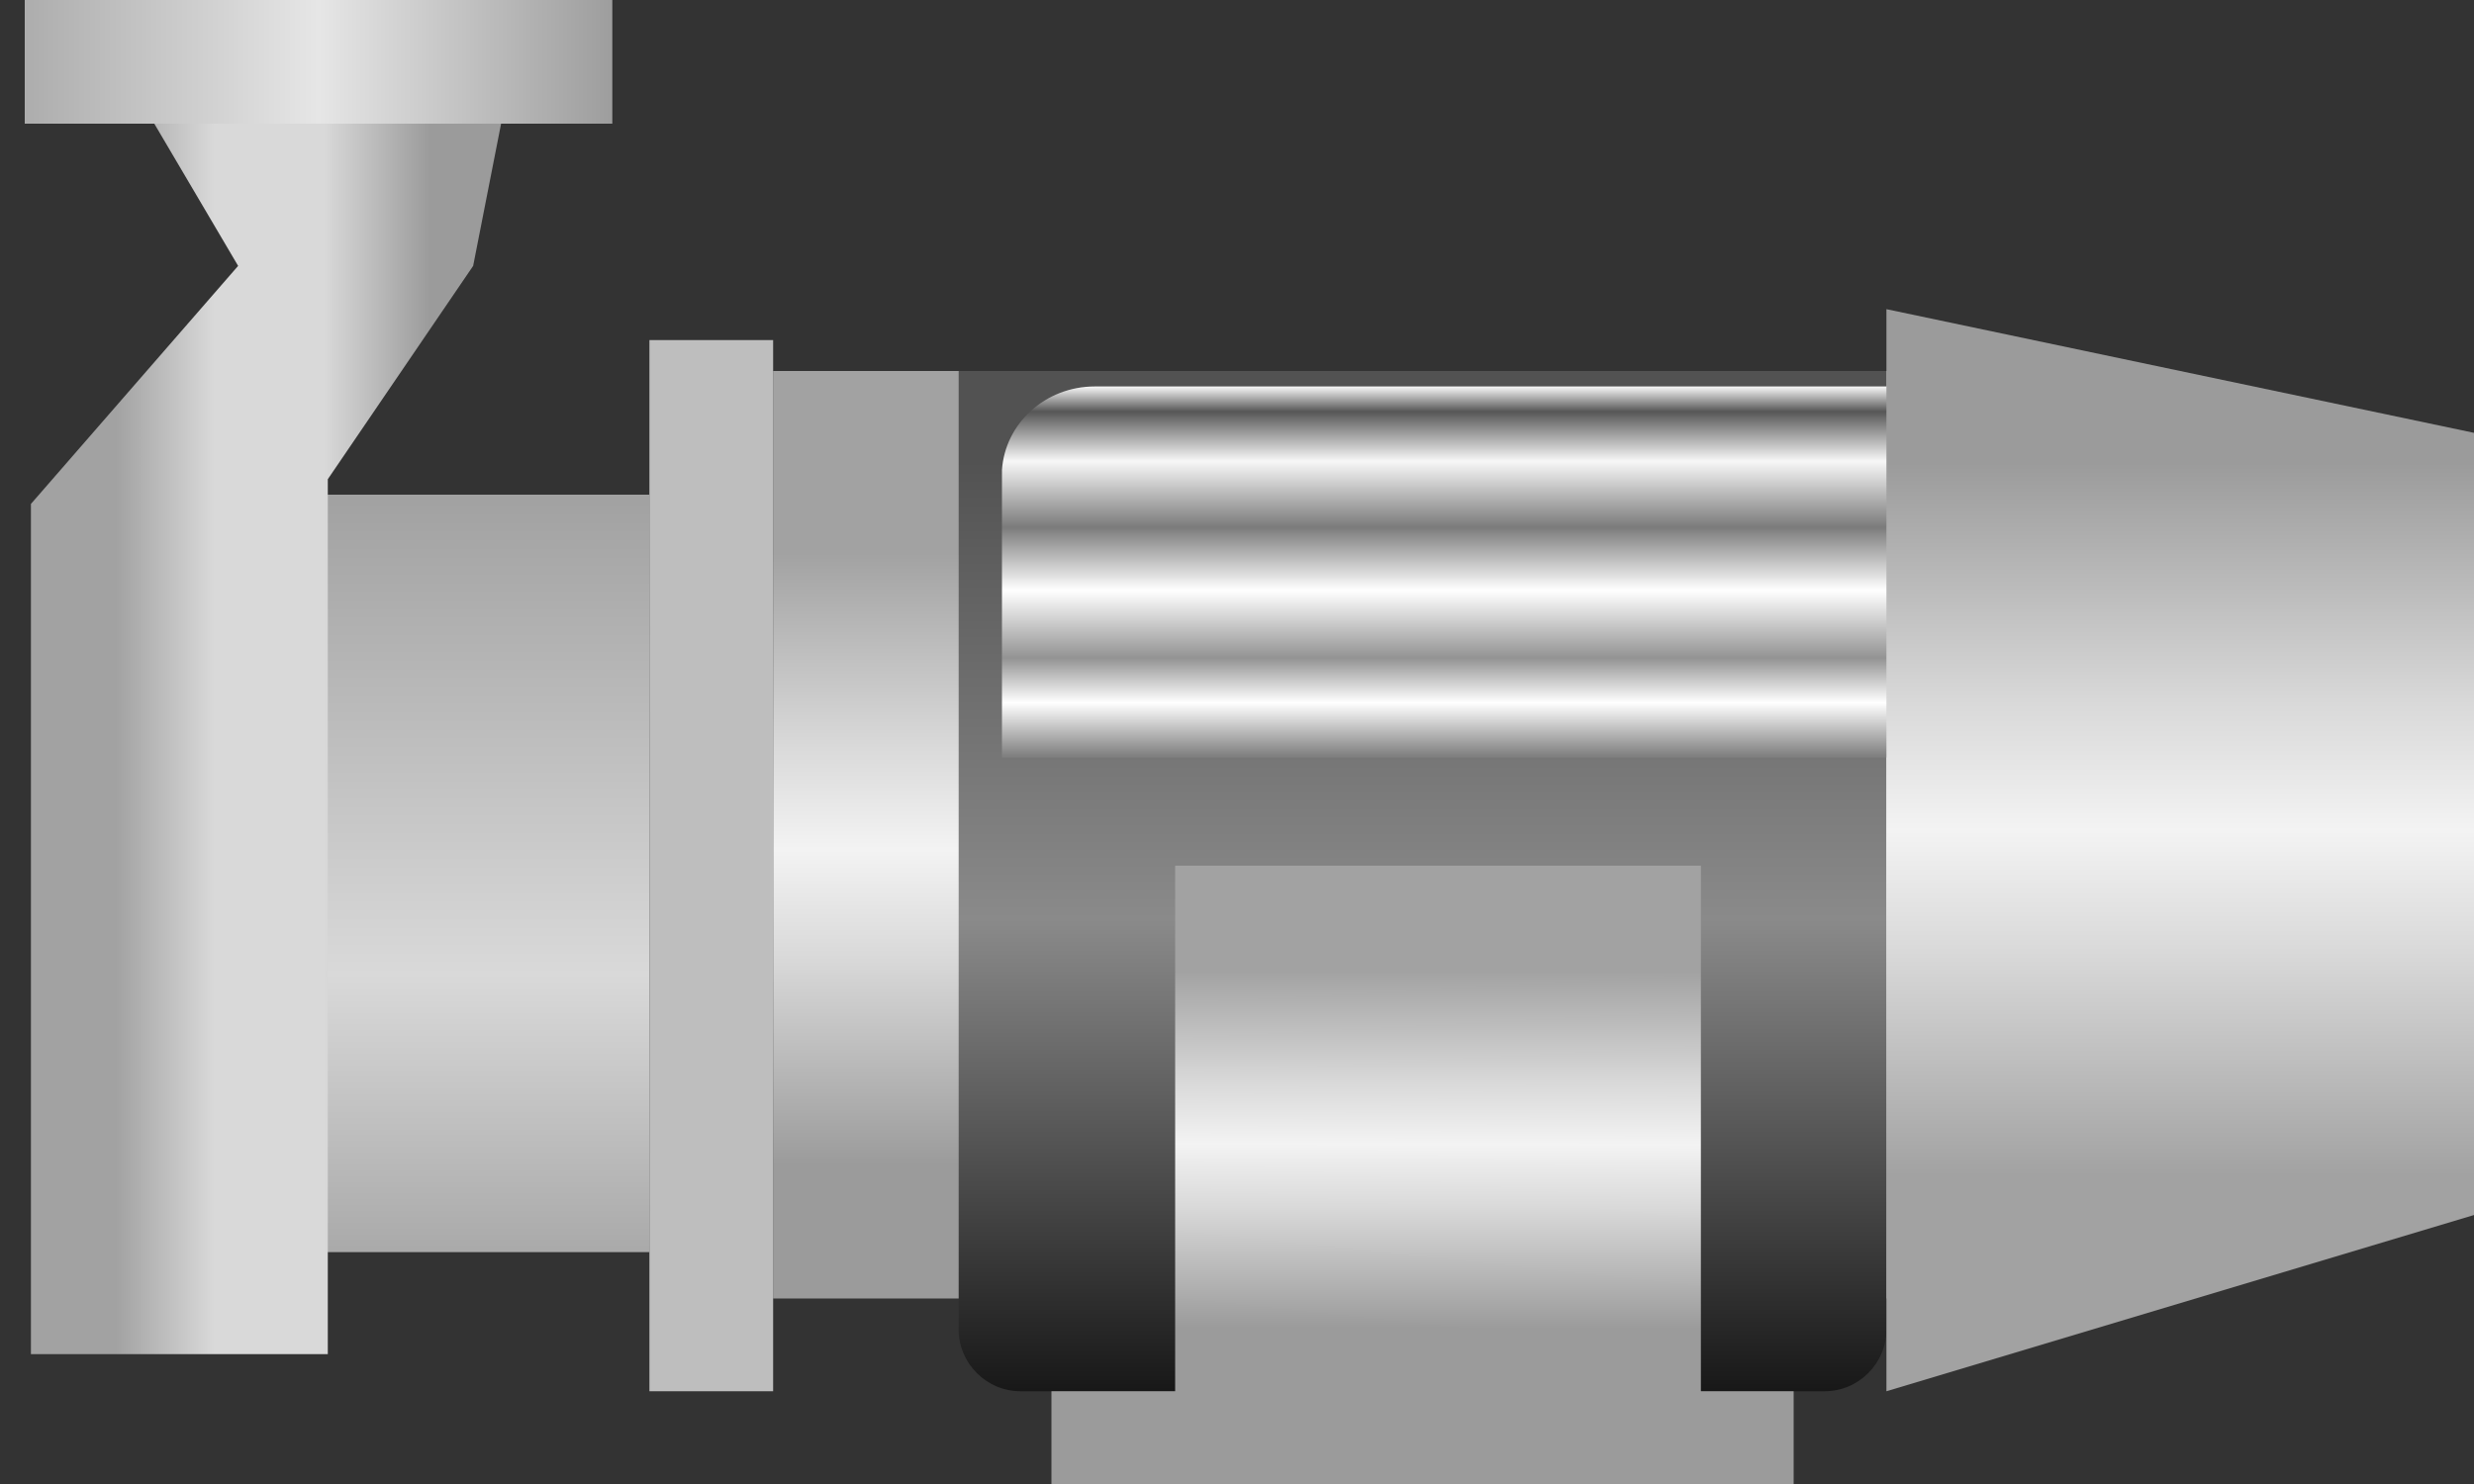 <svg xmlns="http://www.w3.org/2000/svg" viewBox="0 0 80 48">
    <rect x="0" y="0" width="80" height="48" fill="#333333" stroke="none"/>
    <linearGradient id="pumpA_a" gradientUnits="userSpaceOnUse" x1="-1813.975" y1="-994.091" x2="-1813.975" y2="-993.431" gradientTransform="matrix(40 0 0 -30 72604 -29785)">
        <stop offset="0" stop-color="#9b9b9b"/>
        <stop offset=".339" stop-color="#d9d9d9"/>
        <stop offset=".516" stop-color="#f3f3f3"/>
        <stop offset=".686" stop-color="#d9d9d9"/>
        <stop offset="1" stop-color="#a2a2a2"/>
    </linearGradient>
    <path fill="url(#pumpA_a)" d="M25 12h40v30H25z"/>
    <linearGradient id="pumpA_b" gradientUnits="userSpaceOnUse" x1="-1798.467" y1="-993.2" x2="-1798.467" y2="-994.121" gradientTransform="matrix(30 0 0 -33 54000 -32761)">
        <stop offset="0" stop-color="#525252"/>
        <stop offset=".491" stop-color="#8a8a8a"/>
        <stop offset="1" stop-color="#171717"/>
    </linearGradient>
    <path d="M33 45h26c1.1 0 2-.9 2-2V12H31v31c0 1.1.9 2 2 2z" fill="url(#pumpA_b)"/>
    <linearGradient id="pumpA_c" gradientUnits="userSpaceOnUse" x1="-1815.112" y1="-996.083" x2="-1815.112" y2="-995.083" gradientTransform="matrix(41 0 0 -12 74472.5 -11928.5)">
        <stop offset="0" stop-color="gray"/>
        <stop offset=".143" stop-color="#fff"/>
        <stop offset=".264" stop-color="#939393"/>
        <stop offset=".446" stop-color="#fff"/>
        <stop offset=".617" stop-color="#7b7b7b"/>
        <stop offset=".795" stop-color="#f7f7f7"/>
        <stop offset=".929" stop-color="#565656"/>
        <stop offset="1" stop-color="#fff"/>
    </linearGradient>
    <path d="M35.4 12.5h35.1c1.6 0 2.9 1.2 2.9 2.7v9.3h-41v-9.3c.1-1.5 1.4-2.7 3-2.7z" fill="url(#pumpA_c)"/>
    <linearGradient id="pumpA_d" gradientUnits="userSpaceOnUse" x1="-1958.447" y1="-991.8" x2="-1958.447" y2="-991.141" gradientTransform="matrix(-19 0 0 35 -37140 34728)">
        <stop offset="0" stop-color="#9b9b9b"/>
        <stop offset=".339" stop-color="#d9d9d9"/>
        <stop offset=".516" stop-color="#f3f3f3"/>
        <stop offset=".686" stop-color="#d9d9d9"/>
        <stop offset="1" stop-color="#a2a2a2"/>
    </linearGradient>
    <path fill="url(#pumpA_d)" d="M80 14v25.3L61 45V10z"/>
    <linearGradient id="pumpA_e" gradientUnits="userSpaceOnUse" x1="-1751.03" y1="-994.972" x2="-1751.029" y2="-994.312" gradientTransform="matrix(17 0 0 -17.5 29814 -17369)">
        <stop offset="0" stop-color="#9b9b9b"/>
        <stop offset=".339" stop-color="#d9d9d9"/>
        <stop offset=".516" stop-color="#f3f3f3"/>
        <stop offset=".686" stop-color="#d9d9d9"/>
        <stop offset="1" stop-color="#a2a2a2"/>
    </linearGradient>
    <path fill="url(#pumpA_e)" d="M38 28h17v17.5H38z"/>
    <linearGradient id="pumpA_f" gradientUnits="userSpaceOnUse" x1="-1858.383" y1="-1159.285" x2="-1859.49" y2="-1159.285" gradientTransform="matrix(0 24.5 -11.158 0 -12919.79 45573.5)">
        <stop offset="0" stop-color="#9b9b9b"/>
        <stop offset=".433" stop-color="#d9d9d9"/>
        <stop offset="1" stop-color="#a2a2a2"/>
    </linearGradient>
    <path fill="url(#pumpA_f)" d="M9.8 16H21v24.5H9.8z"/>
    <path fill="#bebebe" d="M21 11h4v34h-4z"/>
    <linearGradient id="pumpA_g" gradientUnits="userSpaceOnUse" x1="-1859.595" y1="-1113.818" x2="-1859.595" y2="-1113.159" gradientTransform="matrix(0 40.808 -15.385 0 -17122.059 75910.117)">
        <stop offset="0" stop-color="#9b9b9b"/>
        <stop offset=".339" stop-color="#d9d9d9"/>
        <stop offset=".686" stop-color="#d9d9d9"/>
        <stop offset="1" stop-color="#a2a2a2"/>
    </linearGradient>
    <path fill="url(#pumpA_g)" d="M16.4 3l-1.1 5.6-4.7 6.9v28.3H1V16.3l6.7-7.7L4.4 3z"/>
    <linearGradient id="pumpA_h" gradientUnits="userSpaceOnUse" x1="-1958.948" y1="-1001.75" x2="-1957.841" y2="-1001.75" gradientTransform="matrix(-19 0 0 -4 -37200.156 -4005)">
        <stop offset="0" stop-color="#9b9b9b"/>
        <stop offset=".465" stop-color="#e6e6e6"/>
        <stop offset="1" stop-color="#a2a2a2"/>
    </linearGradient>
    <path fill="url(#pumpA_h)" d="M.8 0h19v4H.8z"/>
    <path fill="#9b9b9b" d="M34 45h24v3H34z"/>
</svg>
